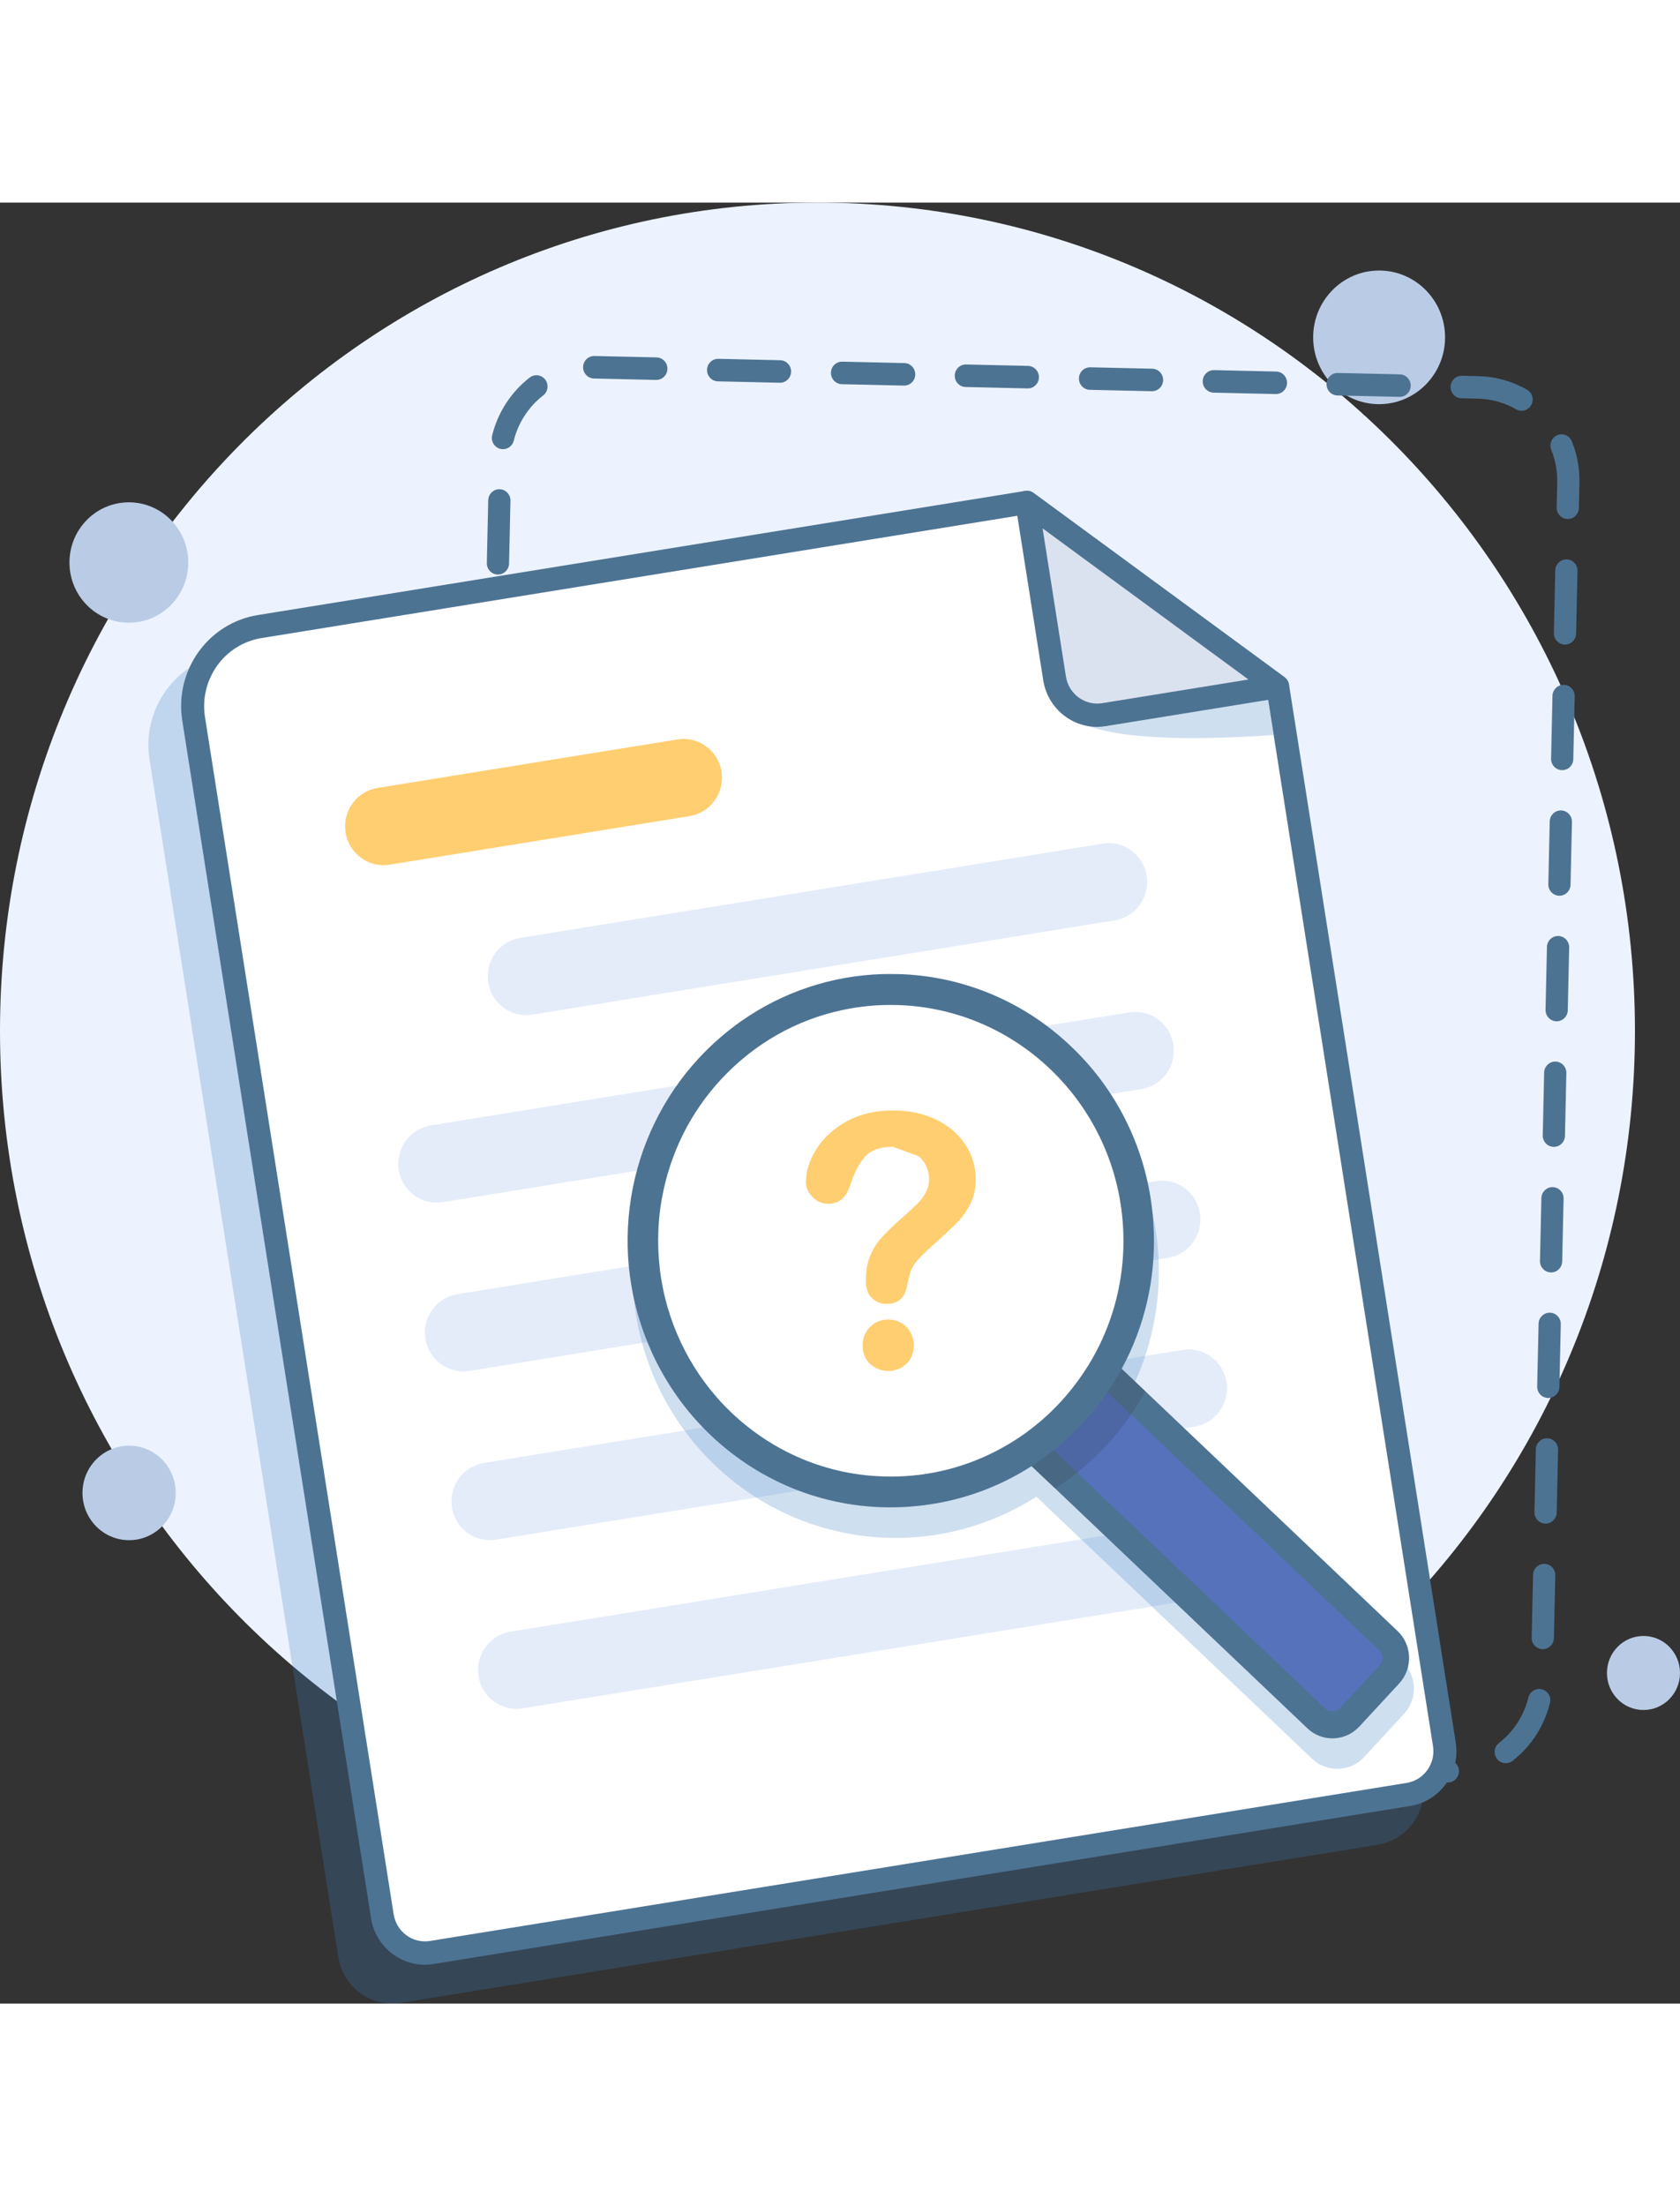                 <svg xmlns="http://www.w3.org/2000/svg" class="no-result-svg" width="160" height="210" viewBox="0 0 280 300" fill="none">
                  <rect x="0" y="0" width="280" height="300" fill="#333333" stroke="none"/>
                  <g id="no-result-image">
                    <path d="M136.246 275.968C211.492 275.968 272.492 214.191 272.492 137.984C272.492 61.778 211.492 0 136.246 0C60.999 0 0 61.778 0 137.984C0 214.191 60.999 275.968 136.246 275.968Z" fill="#ECF3FE"/>
                    <path d="M229.852 33.577C235.923 33.577 240.844 28.593 240.844 22.445C240.844 16.297 235.923 11.313 229.852 11.313C223.782 11.313 218.861 16.297 218.861 22.445C218.861 28.593 223.782 33.577 229.852 33.577Z" fill="#BACCE5"/>
                    <path d="M21.478 69.983C26.947 69.983 31.38 65.493 31.38 59.955C31.38 54.416 26.947 49.926 21.478 49.926C16.009 49.926 11.576 54.416 11.576 59.955C11.576 65.493 16.009 69.983 21.478 69.983Z" fill="#BACCE5"/>
                    <path d="M273.912 251.099C277.274 251.099 280 248.339 280 244.933C280 241.528 277.274 238.767 273.912 238.767C270.549 238.767 267.824 241.528 267.824 244.933C267.824 248.339 270.549 251.099 273.912 251.099Z" fill="#BACCE5"/>
                    <path d="M21.52 222.811C25.813 222.811 29.293 219.287 29.293 214.939C29.293 210.592 25.813 207.068 21.52 207.068C17.227 207.068 13.747 210.592 13.747 214.939C13.747 219.287 17.227 222.811 21.52 222.811Z" fill="#BACCE5"/>
                    <path d="M241.325 263.172H241.284L230.926 262.935C229.903 262.923 229.083 262.074 229.095 261.038C229.106 260.002 229.944 259.172 230.967 259.183H231.009L241.368 259.419C242.374 259.454 243.169 260.296 243.158 261.315C243.147 262.335 242.334 263.159 241.328 263.172H241.325ZM220.639 262.701H220.597L210.27 262.467C209.264 262.432 208.469 261.59 208.48 260.57C208.491 259.551 209.304 258.726 210.311 258.714H210.353L220.68 258.949C221.686 258.984 222.481 259.826 222.47 260.845C222.459 261.865 221.646 262.689 220.639 262.701ZM199.985 262.231H199.943L189.616 261.995C188.593 261.972 187.783 261.113 187.806 260.077C187.829 259.041 188.677 258.221 189.7 258.244L200.026 258.478C201.033 258.513 201.828 259.355 201.816 260.375C201.805 261.395 200.992 262.219 199.985 262.231ZM179.332 261.761H179.286L168.959 261.526C167.953 261.491 167.158 260.649 167.169 259.629C167.18 258.61 167.993 257.785 169 257.773H169.042L179.369 258.008C180.392 258.019 181.212 258.868 181.201 259.904C181.19 260.94 180.352 261.77 179.329 261.759L179.332 261.761ZM158.677 261.291H158.635L148.308 261.057C147.285 261.045 146.465 260.196 146.476 259.16C146.488 258.124 147.326 257.294 148.349 257.305H148.391L158.718 257.54C159.724 257.575 160.519 258.417 160.508 259.437C160.497 260.456 159.684 261.28 158.677 261.293V261.291ZM138.022 260.821H137.98L127.652 260.585C126.629 260.574 125.809 259.724 125.82 258.689C125.831 257.653 126.67 256.822 127.693 256.834H127.735L138.063 257.069C139.086 257.081 139.906 257.93 139.894 258.966C139.883 260.002 139.045 260.832 138.022 260.821ZM117.367 260.352H117.325L106.998 260.117C105.992 260.082 105.197 259.24 105.208 258.22C105.219 257.201 106.032 256.377 107.039 256.364H107.081L117.408 256.599C118.414 256.634 119.209 257.476 119.198 258.496C119.187 259.515 118.374 260.339 117.367 260.352ZM250.955 259.962C250.161 259.963 249.455 259.451 249.199 258.69C248.944 257.929 249.196 257.087 249.825 256.598C252.25 254.714 253.976 252.057 254.725 249.056C254.873 248.392 255.364 247.861 256.009 247.669C256.654 247.476 257.35 247.652 257.83 248.129C258.31 248.605 258.498 249.307 258.321 249.964C257.368 253.786 255.17 257.172 252.083 259.573C251.76 259.825 251.363 259.962 250.955 259.962ZM96.721 259.881H96.678L93.903 259.818C91.065 259.752 88.287 258.973 85.819 257.551C85.227 257.228 84.854 256.605 84.845 255.924C84.836 255.242 85.192 254.61 85.776 254.271C86.359 253.931 87.078 253.939 87.654 254.291C89.586 255.405 91.761 256.015 93.983 256.068L96.758 256.13C97.764 256.165 98.559 257.007 98.548 258.026C98.537 259.046 97.724 259.87 96.717 259.882L96.721 259.881ZM80.07 250.071C79.315 250.071 78.635 249.606 78.352 248.897C77.53 246.84 77.108 244.641 77.111 242.421C77.111 242.29 77.111 242.159 77.111 242.029L77.203 237.837C77.227 236.818 78.049 236.005 79.055 236.004H79.098C80.12 236.028 80.93 236.886 80.907 237.922L80.815 242.112C80.815 242.214 80.815 242.318 80.815 242.421C80.81 244.158 81.138 245.88 81.78 247.491C81.965 247.952 81.96 248.469 81.769 248.927C81.577 249.386 81.213 249.748 80.757 249.935C80.536 250.026 80.299 250.072 80.061 250.071H80.07ZM257.131 240.964H257.089C256.066 240.94 255.256 240.082 255.279 239.046L255.512 228.587C255.535 227.569 256.357 226.755 257.363 226.754H257.405C258.427 226.778 259.238 227.636 259.215 228.672L258.983 239.13C258.96 240.153 258.132 240.969 257.121 240.964H257.131ZM79.292 229.297H79.25C78.758 229.286 78.292 229.078 77.952 228.718C77.613 228.358 77.429 227.876 77.44 227.379L77.672 216.92C77.695 215.901 78.516 215.088 79.522 215.087H79.565C80.587 215.111 81.397 215.97 81.374 217.006L81.143 227.464C81.119 228.487 80.292 229.301 79.282 229.297H79.292ZM257.596 220.047H257.553C256.531 220.024 255.721 219.165 255.744 218.13L255.975 207.671C255.999 206.652 256.821 205.839 257.827 205.838H257.87C258.361 205.85 258.827 206.058 259.167 206.418C259.506 206.778 259.691 207.259 259.679 207.757L259.448 218.215C259.424 219.236 258.599 220.05 257.591 220.047H257.596ZM79.746 208.38H79.703C78.681 208.357 77.871 207.498 77.894 206.463L78.126 196.004C78.149 194.986 78.971 194.172 79.977 194.171H80.019C81.042 194.195 81.852 195.054 81.829 196.09L81.597 206.548C81.573 207.567 80.751 208.38 79.746 208.38ZM258.049 199.125H258.007C257.516 199.114 257.049 198.905 256.71 198.546C256.37 198.186 256.186 197.704 256.197 197.207L256.429 186.748C256.452 185.729 257.274 184.915 258.28 184.915H258.322C259.344 184.938 260.155 185.797 260.132 186.832L259.9 197.291C259.877 198.31 259.056 199.124 258.049 199.125ZM80.211 187.458H80.168C79.145 187.434 78.335 186.575 78.358 185.54L78.59 175.081C78.613 174.062 79.435 173.249 80.441 173.248H80.484C81.507 173.271 82.317 174.13 82.294 175.165L82.062 185.624C82.041 186.644 81.219 187.461 80.211 187.462V187.458ZM258.514 178.208H258.472C257.449 178.184 256.639 177.325 256.662 176.289L256.895 165.831C256.918 164.812 257.739 163.998 258.745 163.998H258.788C259.81 164.022 260.62 164.881 260.598 165.916L260.365 176.375C260.344 177.395 259.521 178.211 258.514 178.212V178.208ZM80.675 166.544H80.632C79.61 166.52 78.8 165.661 78.823 164.626L79.055 154.167C79.078 153.149 79.9 152.335 80.906 152.334H80.948C81.971 152.359 82.781 153.217 82.758 154.253L82.525 164.712C82.503 165.73 81.681 166.544 80.675 166.544ZM258.978 157.294H258.935C257.913 157.27 257.103 156.412 257.125 155.377L257.357 144.917C257.38 143.899 258.202 143.085 259.208 143.084H259.251C260.273 143.108 261.083 143.966 261.061 145.002L260.829 155.461C260.806 156.48 259.984 157.293 258.978 157.294ZM81.139 145.627H81.097C80.075 145.603 79.265 144.745 79.287 143.71L79.519 133.25C79.542 132.231 80.365 131.418 81.371 131.417H81.413C82.436 131.441 83.246 132.299 83.223 133.335L82.991 143.794C82.968 144.813 82.146 145.627 81.139 145.627ZM259.442 136.376H259.401C258.378 136.352 257.568 135.493 257.591 134.457L257.824 123.999C257.847 122.963 258.694 122.142 259.717 122.165C260.74 122.189 261.551 123.047 261.528 124.083L261.295 134.542C261.273 135.562 260.449 136.377 259.442 136.376ZM81.603 124.709H81.555C81.064 124.698 80.597 124.489 80.258 124.129C79.919 123.77 79.734 123.288 79.746 122.79L79.977 112.332C80 111.296 80.848 110.475 81.871 110.498C82.894 110.522 83.704 111.38 83.681 112.416L83.45 122.875C83.427 123.892 82.607 124.706 81.603 124.709ZM259.906 115.459H259.864C258.841 115.435 258.031 114.577 258.054 113.542L258.286 103.083C258.309 102.064 259.132 101.25 260.138 101.25H260.18C260.671 101.261 261.138 101.47 261.477 101.829C261.817 102.189 262.001 102.671 261.99 103.168L261.758 113.627C261.735 114.646 260.912 115.459 259.906 115.459ZM82.067 103.792H82.025C81.002 103.768 80.192 102.91 80.215 101.874L80.447 91.416C80.482 90.389 81.326 89.581 82.34 89.604C83.355 89.627 84.162 90.472 84.152 91.5L83.919 101.959C83.896 102.978 83.074 103.792 82.067 103.792ZM260.366 94.54H260.324C259.832 94.529 259.366 94.321 259.026 93.961C258.687 93.601 258.502 93.119 258.514 92.622L258.745 82.163C258.768 81.127 259.616 80.306 260.639 80.33C261.662 80.353 262.473 81.212 262.45 82.248L262.218 92.706C262.195 93.726 261.373 94.54 260.366 94.54ZM82.528 82.873H82.484C81.462 82.849 80.652 81.99 80.675 80.955L80.906 70.496C80.93 69.478 81.751 68.664 82.757 68.663H82.801C83.823 68.687 84.633 69.545 84.61 70.581L84.379 81.039C84.356 82.057 83.536 82.87 82.531 82.873H82.528ZM260.83 73.623H260.788C259.765 73.599 258.955 72.74 258.978 71.705L259.21 61.246C259.245 60.219 260.089 59.411 261.104 59.434C262.118 59.458 262.926 60.303 262.915 61.33L262.682 71.789C262.66 72.807 261.84 73.621 260.834 73.623H260.83ZM82.991 61.956H82.949C81.927 61.933 81.116 61.074 81.139 60.039L81.372 49.58C81.395 48.544 82.243 47.723 83.266 47.747C84.289 47.77 85.099 48.629 85.076 49.664L84.843 60.123C84.82 61.141 84 61.954 82.995 61.956H82.991ZM261.294 52.706H261.252C260.229 52.682 259.419 51.824 259.442 50.789L259.535 46.615C259.535 46.513 259.535 46.409 259.535 46.305C259.537 44.563 259.205 42.837 258.557 41.222C258.289 40.597 258.377 39.874 258.786 39.333C259.195 38.792 259.862 38.518 260.528 38.617C261.194 38.717 261.754 39.174 261.991 39.812C262.818 41.874 263.242 44.08 263.24 46.305C263.24 46.436 263.24 46.566 263.24 46.696L263.147 50.873C263.123 51.891 262.303 52.704 261.297 52.706H261.294ZM83.831 41.077C83.679 41.077 83.527 41.058 83.38 41.02C82.387 40.768 81.785 39.749 82.033 38.744C82.99 34.922 85.191 31.539 88.281 29.141C88.806 28.733 89.506 28.64 90.117 28.897C90.729 29.154 91.158 29.721 91.244 30.386C91.33 31.05 91.06 31.711 90.535 32.119C88.108 34.001 86.379 36.656 85.626 39.656C85.421 40.489 84.683 41.075 83.835 41.077H83.831ZM253.592 34.672C253.272 34.673 252.957 34.589 252.679 34.428C250.75 33.32 248.58 32.713 246.363 32.66L243.573 32.598C242.55 32.574 241.74 31.716 241.763 30.68C241.786 29.644 242.634 28.823 243.656 28.846L246.446 28.909C249.277 28.976 252.048 29.751 254.511 31.167C255.242 31.587 255.602 32.455 255.387 33.279C255.171 34.103 254.434 34.676 253.592 34.674V34.672ZM233.289 32.362H233.246L222.918 32.127C221.895 32.116 221.075 31.267 221.087 30.231C221.098 29.195 221.936 28.364 222.959 28.376H223.002L233.33 28.61C234.336 28.645 235.131 29.487 235.12 30.507C235.108 31.527 234.295 32.351 233.289 32.363V32.362ZM212.634 31.891H212.591L202.265 31.656C201.242 31.632 200.431 30.774 200.454 29.738C200.477 28.702 201.325 27.881 202.348 27.904L212.675 28.14C213.698 28.151 214.518 29.001 214.506 30.037C214.495 31.072 213.656 31.903 212.634 31.891ZM191.98 31.421H191.938L181.611 31.186C180.605 31.152 179.81 30.31 179.821 29.29C179.831 28.271 180.644 27.446 181.651 27.434H181.693L192.021 27.668C193.044 27.68 193.864 28.529 193.853 29.565C193.841 30.601 193.003 31.431 191.98 31.42V31.421ZM171.326 30.952H171.283L160.956 30.717C159.933 30.706 159.113 29.857 159.124 28.821C159.136 27.785 159.974 26.954 160.997 26.966H161.039L171.366 27.2C172.372 27.235 173.167 28.077 173.156 29.096C173.146 30.116 172.333 30.94 171.326 30.953V30.952ZM150.671 30.481H150.629L140.302 30.247C139.279 30.223 138.469 29.365 138.492 28.329C138.515 27.293 139.363 26.472 140.386 26.495L150.712 26.73C151.735 26.741 152.555 27.59 152.544 28.626C152.533 29.662 151.694 30.493 150.671 30.481ZM130.02 30.008H129.978L119.65 29.774C118.627 29.75 117.816 28.892 117.839 27.856C117.862 26.82 118.71 25.999 119.733 26.022L130.061 26.257C131.067 26.292 131.862 27.134 131.851 28.154C131.84 29.173 131.027 29.997 130.02 30.01V30.008ZM109.365 29.538H109.323L98.997 29.302C97.974 29.279 97.163 28.421 97.186 27.386C97.208 26.35 98.055 25.528 99.078 25.551H99.095L109.406 25.785C110.429 25.797 111.249 26.646 111.238 27.682C111.226 28.718 110.388 29.548 109.365 29.537V29.538Z" fill="#4D7393"/>
                    <g opacity="0.25">
                    <path d="M237.168 262.998L209.383 86.782C209.333 86.484 209.215 86.201 209.037 85.957C209.021 85.934 209.004 85.913 208.987 85.89C208.881 85.749 208.755 85.623 208.615 85.516L182.349 66.245L166.811 54.843C166.804 54.839 166.796 54.834 166.788 54.831C166.658 54.74 166.517 54.665 166.368 54.61C166.324 54.593 166.282 54.578 166.237 54.565C166.085 54.515 165.928 54.486 165.769 54.477H165.754C165.63 54.472 165.506 54.479 165.383 54.499L37.495 75.18C29.236 76.525 23.611 84.386 24.92 92.753L56.373 292.237C56.753 294.651 58.065 296.814 60.019 298.248C61.974 299.682 64.411 300.271 66.794 299.884L229.617 273.552C234.575 272.743 237.952 268.023 237.168 262.998Z" fill="#3A7EC1"/>
                    </g>
                    <path d="M212.949 80.619L240.733 256.835C241.346 260.799 238.683 264.521 234.773 265.166L71.948 291.504C68.033 292.124 64.358 289.427 63.721 285.466L32.269 85.973C31.121 78.693 36.064 71.784 43.249 70.622L171.136 49.941L184.595 59.815L198.966 70.356L212.949 80.619Z" fill="white"/>
                    <path d="M70.817 293.531C66.349 293.522 62.545 290.235 61.834 285.767L30.376 86.284C29.067 77.918 34.689 70.058 42.946 68.71L170.84 48.028C171.342 47.947 171.855 48.071 172.266 48.373L214.072 79.044C214.484 79.346 214.76 79.801 214.84 80.31L242.625 256.524C243.411 261.549 240.033 266.271 235.073 267.078L72.251 293.414C71.777 293.491 71.297 293.53 70.817 293.531ZM170.664 51.989L43.555 72.543C37.393 73.56 33.197 79.424 34.161 85.671L65.613 285.15C66.081 288.054 68.776 290.031 71.646 289.576L234.466 263.244C237.333 262.769 239.285 260.041 238.838 257.134L211.179 81.712L170.664 51.989Z" fill="#4D7393"/>
                    <g opacity="0.25">
                    <path d="M177.507 84.582C178.231 85.315 180.149 90.887 212.245 88.688L211.265 82.475L177.507 84.582Z" fill="#3A7EC1"/>
                    </g>
                    <path d="M175.765 79.267C176.402 83.227 180.076 85.924 183.99 85.302L212.947 80.62L171.147 49.949L175.765 79.267Z" fill="#DBE2EF"/>
                    <path d="M182.854 87.336C178.386 87.327 174.583 84.04 173.873 79.573L169.249 50.246C169.127 49.471 169.478 48.699 170.138 48.288C170.798 47.877 171.637 47.908 172.265 48.368L214.066 79.039C214.693 79.5 214.985 80.298 214.804 81.061C214.624 81.825 214.008 82.403 213.243 82.527L184.286 87.21C183.812 87.29 183.334 87.332 182.854 87.336ZM173.765 54.266L177.658 78.96C178.124 81.866 180.82 83.844 183.691 83.386L208.074 79.442L173.765 54.266Z" fill="#4D7393"/>
                    <path d="M114.948 102.192L64.905 110.29C61.423 110.842 58.155 108.443 57.59 104.921C57.045 101.395 59.413 98.085 62.891 97.512L112.935 89.419C116.416 88.867 119.685 91.265 120.251 94.787C120.794 98.312 118.425 101.62 114.948 102.192Z" fill="#FFCE70"/>
                    <path d="M185.826 119.556L88.68 135.267C85.199 135.819 81.931 133.421 81.365 129.899C80.819 126.373 83.187 123.063 86.665 122.49L183.812 106.779C187.293 106.226 190.562 108.624 191.127 112.147C191.672 115.673 189.304 118.983 185.826 119.556Z" fill="#E4ECF9"/>
                    <path d="M190.258 147.667L73.767 166.505C70.286 167.058 67.017 164.659 66.452 161.136C65.906 157.611 68.275 154.301 71.752 153.728L188.243 134.889C191.725 134.337 194.993 136.735 195.56 140.257C196.105 143.783 193.737 147.094 190.258 147.667Z" fill="#E4ECF9"/>
                    <path d="M194.691 175.776L78.2 194.615C74.719 195.167 71.45 192.769 70.884 189.247C70.338 185.721 72.707 182.411 76.185 181.838L192.679 162.999C196.16 162.446 199.428 164.845 199.994 168.368C200.539 171.894 198.17 175.204 194.691 175.776Z" fill="#E4ECF9"/>
                    <path d="M199.123 203.891L82.632 222.729C79.15 223.282 75.882 220.883 75.316 217.36C74.771 213.835 77.139 210.525 80.617 209.952L197.108 191.113C200.589 190.56 203.857 192.959 204.423 196.481C204.969 200.007 202.601 203.317 199.123 203.891Z" fill="#E4ECF9"/>
                    <path d="M203.554 231.995L87.063 250.834C83.582 251.386 80.314 248.988 79.748 245.466C79.203 241.94 81.571 238.63 85.05 238.057L201.541 219.217C205.022 218.665 208.29 221.064 208.856 224.587C209.401 228.112 207.033 231.422 203.554 231.995Z" fill="#E4ECF9"/>
                    <g opacity="0.25">
                    <path d="M233.718 243.017L187.748 199.343C198.353 179.715 192.893 155.163 175.004 142.034C157.115 128.906 132.377 131.297 117.263 147.616C100.714 165.48 101.601 193.65 119.24 210.41C133.83 224.262 155.82 226.379 172.725 215.559L218.702 259.242C221.168 261.566 225.022 261.441 227.336 258.963L233.99 251.763C235.1 250.567 235.696 248.973 235.644 247.333C235.593 245.692 234.9 244.14 233.718 243.017Z" fill="#3A7EC1"/>
                    </g>
                    <path d="M231.587 245.147L224.922 252.341C223.447 253.925 220.985 254.005 219.413 252.519L155.092 191.405C153.527 189.911 153.449 187.418 154.916 185.826L161.581 178.631C163.056 177.047 165.518 176.968 167.09 178.454L231.411 239.567C232.974 241.062 233.053 243.555 231.587 245.147Z" fill="#5572BB"/>
                    <path d="M232.918 237.935L190.885 197.994L186.947 194.267L185.016 192.434L183.476 190.954L183.114 190.607H183.102L168.612 176.834C166.238 174.57 162.209 174.698 159.973 177.104L153.305 184.287C153.122 184.487 152.952 184.698 152.797 184.92C152.599 185.189 152.432 185.48 152.3 185.787C152.22 185.927 152.152 186.074 152.097 186.225C152.065 186.298 152.038 186.373 152.015 186.449C151.946 186.637 151.891 186.83 151.848 187.026C151.838 187.04 151.838 187.04 151.839 187.054C151.827 187.074 151.822 187.098 151.824 187.121C151.784 187.294 151.755 187.47 151.739 187.646C151.722 187.66 151.716 187.681 151.722 187.701C151.691 187.895 151.674 188.091 151.671 188.287C151.66 188.459 151.663 188.641 151.671 188.824C151.679 189.041 151.7 189.256 151.734 189.47C151.94 190.835 152.594 192.091 153.589 193.035L159.019 198.197L168.09 206.819H168.102L170.02 208.644V208.657L171.935 210.47V210.482L173.745 212.207L175.856 214.192L217.906 254.157C219.086 255.281 220.662 255.881 222.282 255.821C223.172 255.784 224.045 255.558 224.843 255.157C225.476 254.827 226.05 254.393 226.542 253.873L233.196 246.678C234.305 245.482 234.898 243.888 234.846 242.248C234.794 240.609 234.1 239.057 232.918 237.935ZM229.983 243.613L223.298 250.811C222.649 251.474 221.602 251.505 220.916 250.882L179.524 211.557L175.598 207.829L173.727 206.049L171.852 204.255L156.606 189.779C156.275 189.47 156.085 189.036 156.08 188.58C156.049 188.13 156.21 187.689 156.523 187.368L163.175 180.158C163.486 179.823 163.917 179.63 164.371 179.624C164.817 179.603 165.252 179.77 165.57 180.086L180.827 194.564L182.7 196.344L184.588 198.148L188.514 201.877L229.9 241.197C230.224 241.505 230.417 241.93 230.436 242.38C230.445 242.834 230.284 243.275 229.983 243.613Z" fill="#4D7393"/>
                    <path opacity="0.15" d="M190.883 197.994C190.513 198.657 190.145 199.322 189.741 199.97C189.337 200.617 188.935 201.249 188.513 201.881C187.261 203.709 185.877 205.441 184.372 207.061C182.867 208.677 181.249 210.18 179.53 211.56C178.937 212.043 178.341 212.491 177.726 212.922C177.112 213.354 176.484 213.803 175.851 214.202L153.576 193.037C151.129 190.692 151.006 186.788 153.301 184.291L159.972 177.107C162.201 174.701 166.23 174.571 168.607 176.829L190.883 197.994Z" fill="#232323"/>
                    <path d="M182.106 197.207C181.042 198.739 179.873 200.194 178.607 201.561C168.06 212.95 152.711 217.03 138.728 213.605C126.663 210.626 116.552 202.327 111.176 190.99C109.93 188.361 108.967 185.604 108.3 182.767C106.477 175.197 106.79 167.26 109.204 159.861C111.064 154.054 114.174 148.738 118.31 144.297C119.358 143.155 120.476 142.081 121.658 141.082C126.358 137.025 131.891 134.08 137.856 132.461C143.081 131.069 148.522 130.719 153.879 131.429C159.82 132.217 165.518 134.315 170.572 137.576C172.787 138.973 174.858 140.591 176.754 142.406C192.004 156.918 193.979 180.421 182.106 197.207Z" fill="white"/>
                    <path d="M178.473 140.526C170.579 132.986 160.192 128.7 149.342 128.504L149.28 128.514C148.539 128.49 147.802 128.492 147.056 128.514C138.649 128.769 130.494 131.48 123.574 136.321C120.996 138.132 118.614 140.212 116.466 142.529C104.283 155.689 101.168 175.004 108.583 191.406C113.399 202.075 122.183 210.385 133.02 214.527C138.395 216.569 144.115 217.518 149.853 217.32C150.754 217.292 151.663 217.237 152.543 217.148L152.606 217.138C159.48 216.505 166.106 214.22 171.933 210.474V210.461C172.57 210.07 173.201 209.64 173.815 209.187C174.418 208.762 175.021 208.311 175.605 207.823C177.339 206.455 178.962 204.948 180.458 203.317C181.961 201.7 183.341 199.97 184.584 198.142C185.015 197.51 185.429 196.878 185.809 196.227C186.225 195.584 186.599 194.921 186.949 194.261C186.952 194.26 186.955 194.259 186.957 194.256C186.96 194.254 186.96 194.251 186.96 194.247C190.732 187.291 192.577 179.432 192.3 171.501C192.242 169.594 192.063 167.693 191.765 165.809C190.242 156.116 185.564 147.217 178.473 140.526ZM187.222 171.668C187.439 178.231 186.025 184.744 183.108 190.608H183.096C182.763 191.29 182.403 191.964 182.017 192.629C181.64 193.28 181.252 193.933 180.821 194.566C179.609 196.423 178.245 198.173 176.743 199.799C175.245 201.425 173.61 202.917 171.857 204.257C171.253 204.734 170.65 205.173 170.023 205.589C169.395 206.006 168.758 206.436 168.092 206.819H168.08C162.495 210.153 156.168 212.003 149.687 212.195C148.954 212.222 148.217 212.223 147.488 212.195C137.945 211.984 128.946 208.236 121.918 201.577C115.67 195.624 111.544 187.745 110.183 179.169C110.138 178.888 110.096 178.619 110.062 178.336C110.011 178.004 109.97 177.67 109.941 177.333C109.707 175.27 109.639 173.191 109.737 171.116C109.748 170.774 109.759 170.432 109.795 170.085C109.805 169.821 109.83 169.568 109.853 169.303C109.964 168.038 110.141 166.78 110.384 165.534C111.743 158.227 115.14 151.467 120.173 146.053C125.681 140.117 132.698 136.126 140.424 134.497C142.659 134.018 144.932 133.742 147.215 133.673C168.618 132.989 186.522 149.993 187.222 171.668Z" fill="#4D7393"/>
                    <path d="M134.321 163.177C134.321 161.362 134.9 159.525 136.058 157.665C137.217 155.805 138.899 154.265 141.105 153.046C143.316 151.824 145.893 151.218 148.836 151.228C151.571 151.234 153.984 151.751 156.075 152.778C158.166 153.806 159.781 155.199 160.92 156.957C162.039 158.655 162.63 160.653 162.619 162.694C162.619 164.318 162.291 165.741 161.635 166.963C161.021 168.13 160.236 169.196 159.307 170.125C158.409 171.011 156.797 172.503 154.473 174.6C153.929 175.09 153.413 175.61 152.927 176.159C152.591 176.532 152.3 176.946 152.061 177.389C151.88 177.748 151.735 178.123 151.629 178.511C151.524 178.884 151.367 179.538 151.157 180.474C150.794 182.46 149.668 183.451 147.779 183.447C146.858 183.469 145.967 183.117 145.305 182.469C144.636 181.817 144.303 180.852 144.306 179.573C144.306 177.967 144.554 176.578 145.051 175.404C145.521 174.265 146.184 173.219 147.01 172.312C148.053 171.203 149.151 170.149 150.299 169.152C151.506 168.086 152.38 167.281 152.922 166.737C153.457 166.198 153.916 165.586 154.284 164.92C154.653 164.255 154.845 163.504 154.841 162.742C154.841 161.214 154.282 159.923 153.165 158.868C153.165 158.868 151.717 158.339 148.821 157.28C146.746 157.275 145.218 157.802 144.236 158.861C143.255 159.92 142.421 161.48 141.735 163.541C141.092 165.699 139.873 166.776 138.079 166.772C137.07 166.791 136.099 166.378 135.406 165.634C134.681 164.876 134.319 164.057 134.321 163.177ZM148.065 194.62C146.954 194.635 145.879 194.229 145.048 193.482C144.192 192.725 143.765 191.668 143.768 190.311C143.747 189.167 144.201 188.065 145.019 187.276C145.851 186.456 146.871 186.048 148.078 186.054C149.201 186.04 150.282 186.486 151.075 187.292C151.867 188.098 152.304 189.194 152.286 190.331C152.286 191.669 151.86 192.72 151.006 193.482C150.203 194.224 149.152 194.631 148.065 194.62Z" fill="#FFCE70"/>
                  </g>
                </svg>     